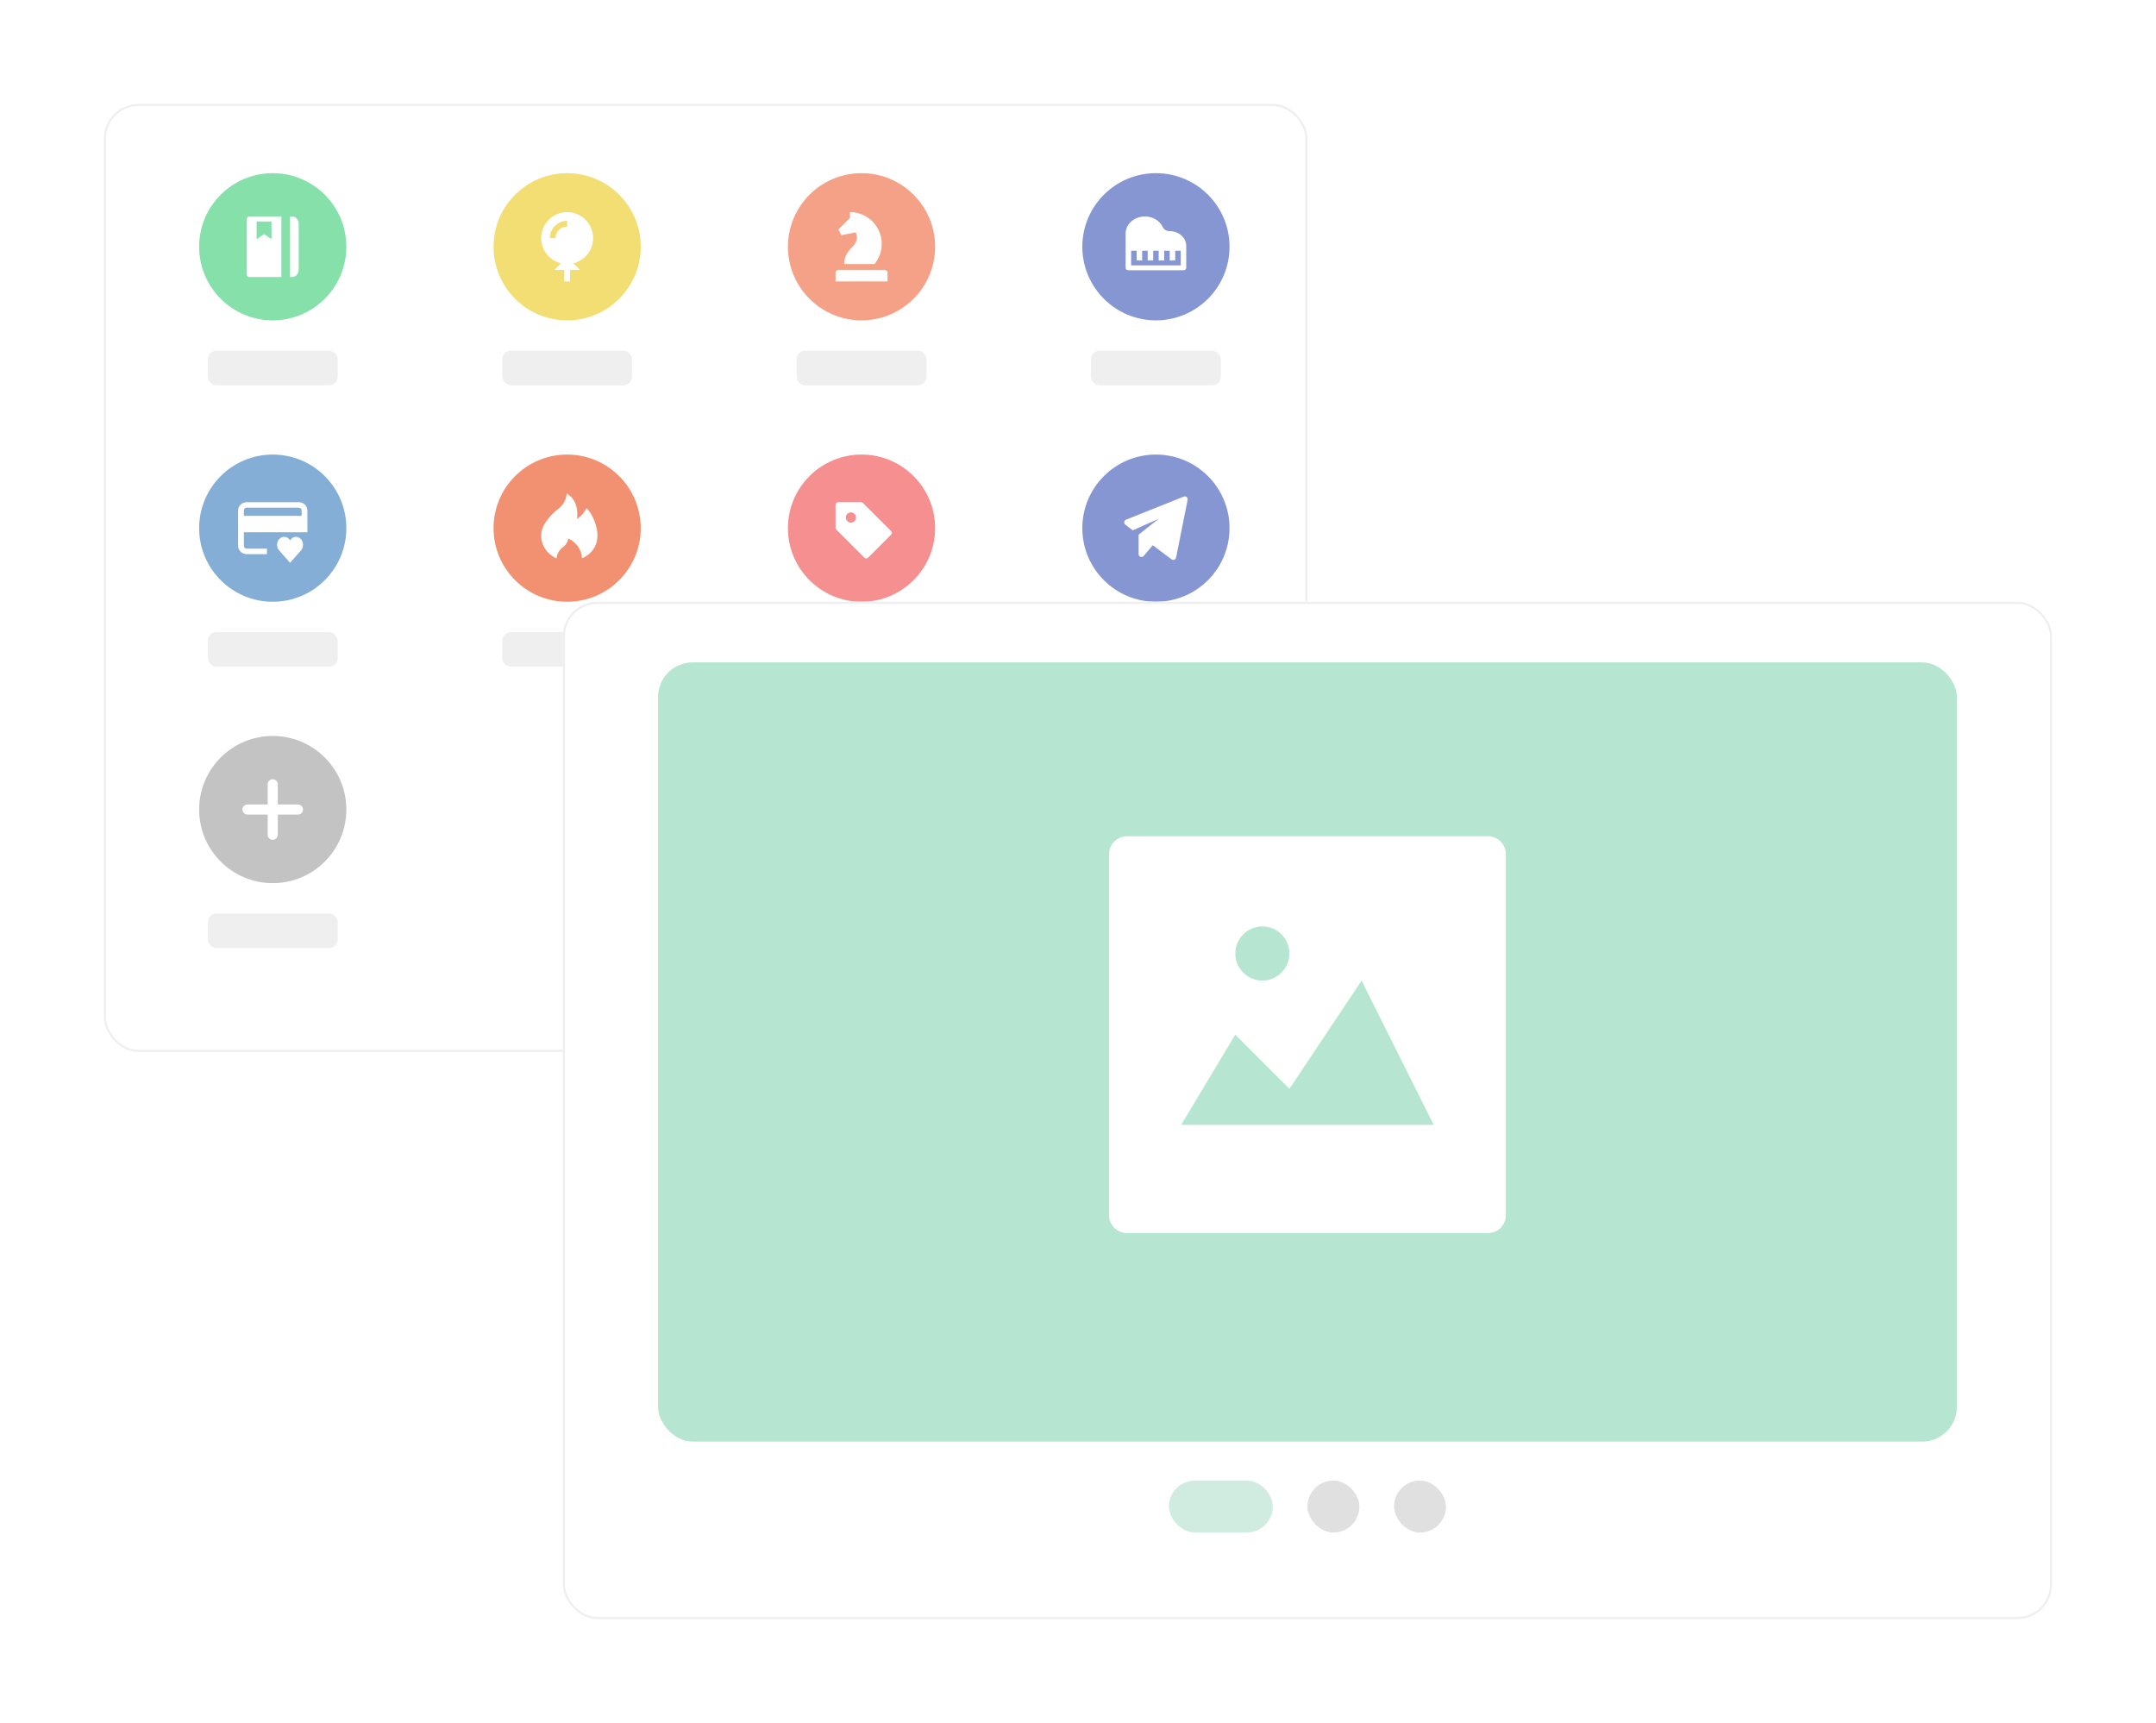 <svg width="498" height="398" viewBox="0 0 498 398" fill="none" xmlns="http://www.w3.org/2000/svg">
<g filter="url(#filter0_d)">
<rect x="24" y="20" width="278" height="219" rx="8" fill="white"/>
<rect x="24.25" y="20.25" width="277.5" height="218.5" rx="7.75" stroke="#EFEFEF" stroke-width="0.5"/>
</g>
<circle opacity="0.8" cx="267" cy="57" r="17" fill="#677CC7"/>
<circle opacity="0.8" cx="267" cy="122" r="17" fill="#677CC7"/>
<circle opacity="0.8" cx="131" cy="57" r="17" fill="#EFD54F"/>
<circle opacity="0.8" cx="131" cy="122" r="17" fill="#EF764F"/>
<circle opacity="0.8" cx="199" cy="57" r="17" fill="#F18A69"/>
<circle opacity="0.8" cx="199" cy="122" r="17" fill="#F47373"/>
<path d="M133.272 119.899C133.272 119.899 134.036 115.786 130.908 114C130.862 114.707 130.652 115.397 130.293 116.025C129.935 116.653 129.434 117.205 128.826 117.644C127.488 118.716 124.973 121.125 125 123.694C124.991 124.792 125.319 125.871 125.947 126.808C126.574 127.746 127.476 128.505 128.551 129C128.59 128.504 128.736 128.02 128.983 127.577C129.229 127.134 129.57 126.739 129.985 126.417C130.337 126.171 130.632 125.862 130.852 125.511C131.072 125.159 131.213 124.771 131.266 124.369C132.187 124.815 132.965 125.471 133.524 126.273C134.083 127.075 134.404 127.996 134.456 128.945V128.957C135.47 128.533 136.335 127.861 136.957 127.017C137.578 126.172 137.931 125.187 137.977 124.171C138.199 121.756 136.749 118.476 135.463 117.403C134.977 118.391 134.223 119.251 133.272 119.899Z" fill="white"/>
<circle opacity="0.8" cx="63" cy="57" r="17" fill="#67D894"/>
<circle opacity="0.8" cx="63" cy="122" r="17" fill="#659ACB"/>
<circle opacity="0.7" cx="63" cy="187" r="17" fill="#AAAAAA"/>
<rect x="48" y="81" width="30" height="8" rx="2" fill="#EFEFEF"/>
<rect x="48" y="146" width="30" height="8" rx="2" fill="#EFEFEF"/>
<rect x="48" y="211" width="30" height="8" rx="2" fill="#EFEFEF"/>
<rect x="116" y="81" width="30" height="8" rx="2" fill="#EFEFEF"/>
<rect x="116" y="146" width="30" height="8" rx="2" fill="#EFEFEF"/>
<rect x="184" y="81" width="30" height="8" rx="2" fill="#EFEFEF"/>
<rect x="184" y="146" width="30" height="8" rx="2" fill="#EFEFEF"/>
<rect x="252" y="81" width="30" height="8" rx="2" fill="#EFEFEF"/>
<rect x="252" y="146" width="30" height="8" rx="2" fill="#EFEFEF"/>
<path d="M259.934 121.2L261.652 122.501L267.652 119.835L263 123.501V128C263 128.137 263.042 128.27 263.121 128.382C263.199 128.494 263.31 128.579 263.439 128.626C263.567 128.672 263.707 128.679 263.839 128.643C263.971 128.608 264.089 128.533 264.177 128.429L266.264 125.949L270.6 129.2C270.69 129.268 270.796 129.311 270.907 129.327C271.019 129.343 271.132 129.33 271.237 129.29C271.343 129.251 271.436 129.185 271.509 129.099C271.582 129.013 271.632 128.91 271.654 128.8L274.321 115.467C274.344 115.349 274.336 115.227 274.296 115.114C274.256 115 274.186 114.9 274.094 114.823C274.001 114.746 273.89 114.696 273.771 114.677C273.653 114.658 273.531 114.672 273.42 114.717L260.086 120.05C259.977 120.094 259.881 120.166 259.809 120.26C259.737 120.353 259.69 120.464 259.675 120.581C259.659 120.697 259.675 120.816 259.72 120.925C259.766 121.034 259.839 121.129 259.934 121.2Z" fill="white"/>
<path d="M195 61C195 57 199 57 197.667 53.667L194.334 54.333L193.667 53L196.334 50.333V49C197.724 49 199.086 49.395 200.261 50.14C201.435 50.885 202.374 51.949 202.967 53.206C203.56 54.464 203.783 55.865 203.61 57.245C203.437 58.625 202.875 59.927 201.99 61H195Z" fill="white"/>
<path d="M193 63V65H205V63C205 62.823 204.93 62.654 204.805 62.529C204.68 62.404 204.51 62.333 204.333 62.333H193.667C193.49 62.333 193.32 62.404 193.195 62.529C193.07 62.654 193 62.823 193 63Z" fill="white"/>
<path fill-rule="evenodd" clip-rule="evenodd" d="M63 180C63.644 180 64.166 180.522 64.166 181.167V192.833C64.166 193.478 63.644 194 63 194C62.355 194 61.833 193.478 61.833 192.833V181.167C61.833 180.522 62.355 180 63 180Z" fill="white"/>
<path fill-rule="evenodd" clip-rule="evenodd" d="M56 187C56 186.356 56.522 185.833 57.167 185.833H68.833C69.478 185.833 70 186.356 70 187C70 187.644 69.478 188.167 68.833 188.167H57.167C56.522 188.167 56 187.644 56 187Z" fill="white"/>
<path d="M65 50H57.571C57.255 50 57 50.261 57 50.583V63.417C57 63.739 57.255 64 57.571 64H65V50ZM61 54.083L59.286 55.25V51.167H62.714V55.25L61 54.083Z" fill="white"/>
<path d="M67.5 50H67V64H67.5C68.327 64 69 63.215 69 62.25V51.75C69 50.785 68.327 50 67.5 50Z" fill="white"/>
<path d="M69 116H57C55.897 116 55 116.85 55 117.895V126.105C55 127.15 55.897 128 57 128H61.667V126.737H57C56.632 126.737 56.333 126.453 56.333 126.105V122.947H71V117.895C71 116.85 70.103 116 69 116ZM56.333 119.158V117.895C56.333 117.547 56.632 117.263 57 117.263H69C69.368 117.263 69.667 117.547 69.667 117.895V119.158H56.333Z" fill="white"/>
<path d="M67 124.827C66.426 123.85 65.208 123.718 64.479 124.541C63.84 125.263 63.84 126.433 64.479 127.154L67 130L69.521 127.154C70.16 126.433 70.16 125.263 69.521 124.541C68.791 123.717 67.573 123.852 67 124.827Z" fill="white"/>
<path d="M131 49C127.691 49 125 51.692 125 55C125 57.815 126.951 60.177 129.57 60.821L128.057 62.333H130.333V65H131.667V62.333H133.943L132.43 60.821C135.049 60.177 137 57.815 137 55C137 51.692 134.309 49 131 49ZM131 52.333C129.529 52.333 128.333 53.529 128.333 55H127C127 52.794 128.794 51 131 51V52.333Z" fill="white"/>
<path d="M205.827 122.673L199.327 116.173C199.216 116.063 199.066 116 198.909 116H193.591C193.265 116 193 116.265 193 116.591V121.909C193 122.066 193.062 122.216 193.173 122.327L199.673 128.827C199.788 128.943 199.94 129 200.091 129C200.242 129 200.393 128.942 200.509 128.827L205.827 123.509C206.058 123.278 206.058 122.904 205.827 122.673ZM196.545 120.727C195.892 120.727 195.364 120.198 195.364 119.545C195.364 118.892 195.892 118.364 196.545 118.364C197.198 118.364 197.727 118.892 197.727 119.545C197.727 120.198 197.198 120.727 196.545 120.727Z" fill="white"/>
<path d="M270.182 53.39H270.099C269.762 53.382 269.435 53.285 269.161 53.112C268.886 52.938 268.676 52.695 268.558 52.415C268.218 51.699 267.647 51.088 266.917 50.659C266.187 50.23 265.33 50.002 264.455 50.003V50C263.273 50 262.14 50.417 261.305 51.158C260.469 51.9 260 52.906 260 53.955V61.865C260 62.015 260.067 62.158 260.186 62.264C260.306 62.37 260.468 62.43 260.636 62.43H273.364C273.532 62.43 273.694 62.37 273.814 62.264C273.933 62.158 274 62.015 274 61.865V56.78C274 55.881 273.598 55.019 272.882 54.383C272.166 53.747 271.194 53.39 270.182 53.39ZM272.727 61.3H261.273V57.91H262.545V60.17H263.818V57.91H265.091V60.17H266.364V57.91H267.636V60.17H268.909V57.91H270.182V60.17H271.455V57.91H272.727V61.3Z" fill="white"/>
<g filter="url(#filter1_d)">
<rect x="130" y="135" width="344" height="235" rx="8" fill="white"/>
<rect x="130.25" y="135.25" width="343.5" height="234.5" rx="7.75" stroke="#EFEFEF" stroke-width="0.5"/>
</g>
<rect x="152" y="153" width="300" height="180" rx="8" fill="#B6E6D2"/>
<rect x="270" y="342" width="24" height="12" rx="6" fill="#D0ECE0"/>
<rect x="302" y="342" width="12" height="12" rx="6" fill="#E0E0E0"/>
<rect x="322" y="342" width="12" height="12" rx="6" fill="#E0E0E0"/>
<path d="M343.667 193.167H260.334C259.229 193.167 258.169 193.606 257.387 194.387C256.606 195.168 256.167 196.228 256.167 197.333V280.667C256.167 281.772 256.606 282.832 257.387 283.613C258.169 284.394 259.229 284.833 260.334 284.833H343.667C344.772 284.833 345.832 284.394 346.613 283.613C347.395 282.832 347.834 281.772 347.834 280.667V197.333C347.834 196.228 347.395 195.168 346.613 194.387C345.832 193.606 344.772 193.167 343.667 193.167ZM291.584 214C292.82 214 294.028 214.367 295.056 215.053C296.084 215.74 296.885 216.716 297.358 217.858C297.831 219 297.955 220.257 297.714 221.469C297.472 222.682 296.877 223.795 296.003 224.669C295.129 225.543 294.015 226.139 292.803 226.38C291.591 226.621 290.334 226.497 289.192 226.024C288.05 225.551 287.074 224.75 286.387 223.722C285.7 222.694 285.334 221.486 285.334 220.25C285.334 218.592 285.992 217.003 287.164 215.831C288.336 214.658 289.926 214 291.584 214ZM272.834 259.833L285.334 239L297.834 251.5L314.5 226.5L331.167 259.833H272.834Z" fill="white"/>
<defs>
<filter id="filter0_d" x="0" y="0" width="326" height="267" filterUnits="userSpaceOnUse" color-interpolation-filters="sRGB">
<feFlood flood-opacity="0" result="BackgroundImageFix"/>
<feColorMatrix in="SourceAlpha" type="matrix" values="0 0 0 0 0 0 0 0 0 0 0 0 0 0 0 0 0 0 127 0"/>
<feOffset dy="4"/>
<feGaussianBlur stdDeviation="12"/>
<feColorMatrix type="matrix" values="0 0 0 0 0.135 0 0 0 0 0.205 0 0 0 0 0.341 0 0 0 0.08 0"/>
<feBlend mode="normal" in2="BackgroundImageFix" result="effect1_dropShadow"/>
<feBlend mode="normal" in="SourceGraphic" in2="effect1_dropShadow" result="shape"/>
</filter>
<filter id="filter1_d" x="106" y="115" width="392" height="283" filterUnits="userSpaceOnUse" color-interpolation-filters="sRGB">
<feFlood flood-opacity="0" result="BackgroundImageFix"/>
<feColorMatrix in="SourceAlpha" type="matrix" values="0 0 0 0 0 0 0 0 0 0 0 0 0 0 0 0 0 0 127 0"/>
<feOffset dy="4"/>
<feGaussianBlur stdDeviation="12"/>
<feColorMatrix type="matrix" values="0 0 0 0 0.135 0 0 0 0 0.205 0 0 0 0 0.341 0 0 0 0.08 0"/>
<feBlend mode="normal" in2="BackgroundImageFix" result="effect1_dropShadow"/>
<feBlend mode="normal" in="SourceGraphic" in2="effect1_dropShadow" result="shape"/>
</filter>
</defs>
</svg>
